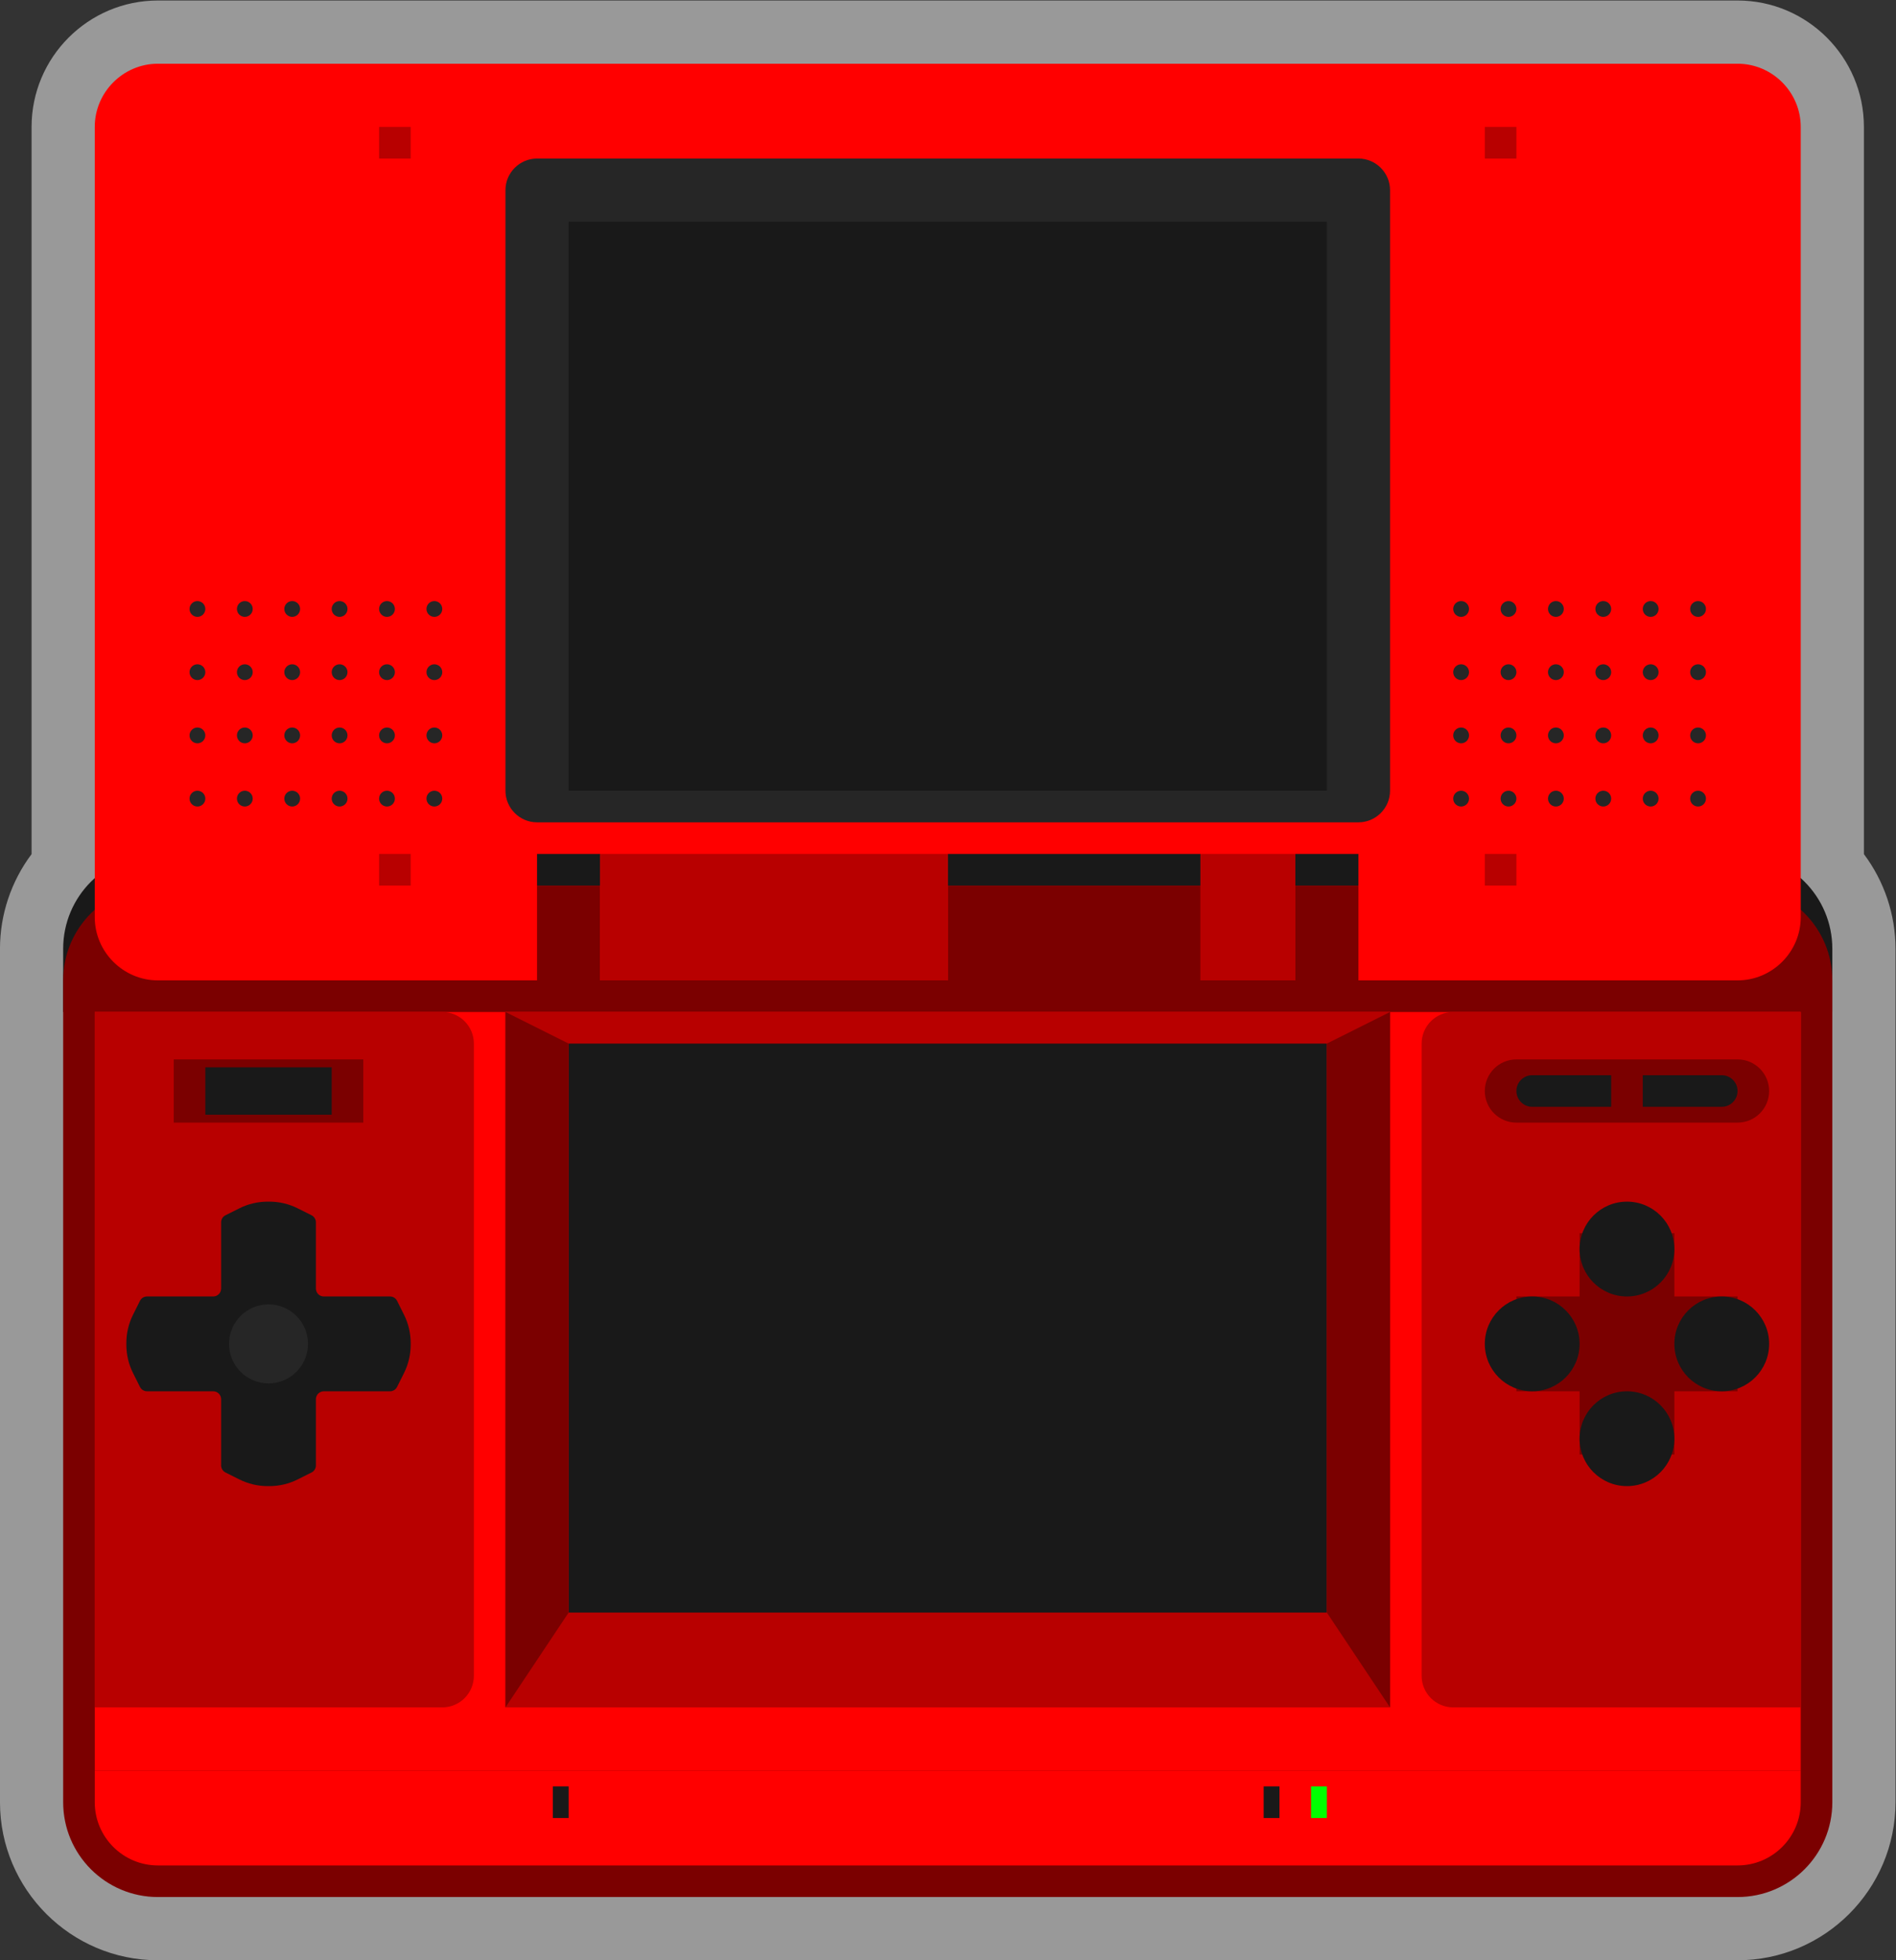 <?xml version="1.0" encoding="UTF-8" standalone="no"?>
<svg
   xmlns:dc="http://purl.org/dc/elements/1.1/"
   xmlns:cc="http://creativecommons.org/ns#"
   xmlns:rdf="http://www.w3.org/1999/02/22-rdf-syntax-ns#"
   xmlns:svg="http://www.w3.org/2000/svg"
   xmlns="http://www.w3.org/2000/svg"
   viewBox="0 0 320 330.667"
   height="330.667"
   width="320"
   xml:space="preserve"
   id="svg2"
   version="1.1"><rect x="0" y="0" width="320" height="330.667" fill="#333333" stroke="none"/><defs
     id="defs6"><clipPath
       id="clipPath18"
       clipPathUnits="userSpaceOnUse"><path
         id="path16"
         d="M 0,256 H 256 V 0 H 0 Z" /></clipPath><clipPath
       id="clipPath26"
       clipPathUnits="userSpaceOnUse"><path
         id="path24"
         d="M 8,252 H 248 V 4 H 8 Z" /></clipPath></defs><g
     transform="matrix(1.333,0,0,-1.333,-10.667,336)"
     id="g10"><g
       id="g12"><g
         clip-path="url(#clipPath18)"
         id="g14"><g
           id="g20"><g
             id="g22" /><g
             id="g34"><g
               style="opacity:0.5"
               id="g32"
               clip-path="url(#clipPath26)"><g
                 id="g30"
                 transform="translate(244,143.978)"><path
                   id="path28"
                   style="fill:#ffffff;fill-opacity:1;fill-rule:nonzero;stroke:none"
                   d="m 0,0 v 92.022 c 0,8.822 -7.178,16 -16,16 h -200 c -8.822,0 -16,-7.178 -16,-16 V 0 c -2.573,-3.435 -4,-7.636 -4,-11.978 v -4 -4 -100 c 0,-11.028 8.972,-20 20,-20 h 200 c 11.028,0 20,8.972 20,20 v 100 4 4 C 4,-7.636 2.573,-3.435 0,0" /></g></g></g></g><g
           transform="translate(240,124)"
           id="g36"><path
             id="path38"
             style="fill:#191919;fill-opacity:1;fill-rule:nonzero;stroke:none"
             d="m 0,0 h -224 v 8 c 0,6.627 5.373,12 12,12 H -12 C -5.373,20 0,14.627 0,8 Z" /></g><g
           transform="translate(228,12)"
           id="g40"><path
             id="path42"
             style="fill:#7b0000;fill-opacity:1;fill-rule:nonzero;stroke:none"
             d="m 0,0 h -200 c -6.627,0 -12,5.373 -12,12 v 104 c 0,6.627 5.373,12 12,12 H 0 c 6.627,0 12,-5.373 12,-12 V 12 C 12,5.373 6.627,0 0,0" /></g><g
           transform="translate(228,128)"
           id="g44"><path
             id="path46"
             style="fill:#ff0000;fill-opacity:1;fill-rule:nonzero;stroke:none"
             d="m 0,0 h -200 c -4.4,0 -8,3.6 -8,8 v 100 c 0,4.4 3.6,8 8,8 H 0 c 4.4,0 8,-3.6 8,-8 V 8 C 8,3.6 4.4,0 0,0" /></g><g
           transform="translate(180,148)"
           id="g48"><path
             id="path50"
             style="fill:#262626;fill-opacity:1;fill-rule:nonzero;stroke:none"
             d="m 0,0 h -104 c -2.2,0 -4,1.8 -4,4 v 76 c 0,2.2 1.8,4 4,4 H 0 c 2.2,0 4,-1.8 4,-4 V 4 C 4,1.8 2.2,0 0,0" /></g><path
           id="path52"
           style="fill:#191919;fill-opacity:1;fill-rule:nonzero;stroke:none"
           d="M 176,152 H 80 v 72 h 96 z" /><path
           id="path54"
           style="fill:#b80000;fill-opacity:1;fill-rule:nonzero;stroke:none"
           d="m 60,232 h -4 v 4 h 4 z" /><path
           id="path56"
           style="fill:#b80000;fill-opacity:1;fill-rule:nonzero;stroke:none"
           d="m 200,232 h -4 v 4 h 4 z" /><path
           id="path58"
           style="fill:#b80000;fill-opacity:1;fill-rule:nonzero;stroke:none"
           d="m 60,140 h -4 v 4 h 4 z" /><path
           id="path60"
           style="fill:#b80000;fill-opacity:1;fill-rule:nonzero;stroke:none"
           d="m 200,140 h -4 v 4 h 4 z" /><g
           transform="translate(34,175)"
           id="g62"><path
             id="path64"
             style="fill:#262626;fill-opacity:1;fill-rule:nonzero;stroke:none"
             d="m 0,0 c 0,-0.552 -0.448,-1 -1,-1 -0.552,0 -1,0.448 -1,1 0,0.552 0.448,1 1,1 0.552,0 1,-0.448 1,-1" /></g><g
           transform="translate(40,175)"
           id="g66"><path
             id="path68"
             style="fill:#262626;fill-opacity:1;fill-rule:nonzero;stroke:none"
             d="m 0,0 c 0,-0.552 -0.448,-1 -1,-1 -0.552,0 -1,0.448 -1,1 0,0.552 0.448,1 1,1 0.552,0 1,-0.448 1,-1" /></g><g
           transform="translate(46,175)"
           id="g70"><path
             id="path72"
             style="fill:#262626;fill-opacity:1;fill-rule:nonzero;stroke:none"
             d="m 0,0 c 0,-0.552 -0.448,-1 -1,-1 -0.552,0 -1,0.448 -1,1 0,0.552 0.448,1 1,1 0.552,0 1,-0.448 1,-1" /></g><g
           transform="translate(52,175)"
           id="g74"><path
             id="path76"
             style="fill:#262626;fill-opacity:1;fill-rule:nonzero;stroke:none"
             d="m 0,0 c 0,-0.552 -0.448,-1 -1,-1 -0.552,0 -1,0.448 -1,1 0,0.552 0.448,1 1,1 0.552,0 1,-0.448 1,-1" /></g><g
           transform="translate(58,175)"
           id="g78"><path
             id="path80"
             style="fill:#262626;fill-opacity:1;fill-rule:nonzero;stroke:none"
             d="m 0,0 c 0,-0.552 -0.448,-1 -1,-1 -0.552,0 -1,0.448 -1,1 0,0.552 0.448,1 1,1 0.552,0 1,-0.448 1,-1" /></g><g
           transform="translate(64,175)"
           id="g82"><path
             id="path84"
             style="fill:#262626;fill-opacity:1;fill-rule:nonzero;stroke:none"
             d="m 0,0 c 0,-0.552 -0.448,-1 -1,-1 -0.552,0 -1,0.448 -1,1 0,0.552 0.448,1 1,1 0.552,0 1,-0.448 1,-1" /></g><g
           transform="translate(34,167)"
           id="g86"><path
             id="path88"
             style="fill:#262626;fill-opacity:1;fill-rule:nonzero;stroke:none"
             d="m 0,0 c 0,-0.552 -0.448,-1 -1,-1 -0.552,0 -1,0.448 -1,1 0,0.552 0.448,1 1,1 0.552,0 1,-0.448 1,-1" /></g><g
           transform="translate(40,167)"
           id="g90"><path
             id="path92"
             style="fill:#262626;fill-opacity:1;fill-rule:nonzero;stroke:none"
             d="m 0,0 c 0,-0.552 -0.448,-1 -1,-1 -0.552,0 -1,0.448 -1,1 0,0.552 0.448,1 1,1 0.552,0 1,-0.448 1,-1" /></g><g
           transform="translate(46,167)"
           id="g94"><path
             id="path96"
             style="fill:#262626;fill-opacity:1;fill-rule:nonzero;stroke:none"
             d="m 0,0 c 0,-0.552 -0.448,-1 -1,-1 -0.552,0 -1,0.448 -1,1 0,0.552 0.448,1 1,1 0.552,0 1,-0.448 1,-1" /></g><g
           transform="translate(52,167)"
           id="g98"><path
             id="path100"
             style="fill:#262626;fill-opacity:1;fill-rule:nonzero;stroke:none"
             d="m 0,0 c 0,-0.552 -0.448,-1 -1,-1 -0.552,0 -1,0.448 -1,1 0,0.552 0.448,1 1,1 0.552,0 1,-0.448 1,-1" /></g><g
           transform="translate(58,167)"
           id="g102"><path
             id="path104"
             style="fill:#262626;fill-opacity:1;fill-rule:nonzero;stroke:none"
             d="m 0,0 c 0,-0.552 -0.448,-1 -1,-1 -0.552,0 -1,0.448 -1,1 0,0.552 0.448,1 1,1 0.552,0 1,-0.448 1,-1" /></g><g
           transform="translate(64,167)"
           id="g106"><path
             id="path108"
             style="fill:#262626;fill-opacity:1;fill-rule:nonzero;stroke:none"
             d="m 0,0 c 0,-0.552 -0.448,-1 -1,-1 -0.552,0 -1,0.448 -1,1 0,0.552 0.448,1 1,1 0.552,0 1,-0.448 1,-1" /></g><g
           transform="translate(34,159)"
           id="g110"><path
             id="path112"
             style="fill:#262626;fill-opacity:1;fill-rule:nonzero;stroke:none"
             d="m 0,0 c 0,-0.552 -0.448,-1 -1,-1 -0.552,0 -1,0.448 -1,1 0,0.552 0.448,1 1,1 0.552,0 1,-0.448 1,-1" /></g><g
           transform="translate(40,159)"
           id="g114"><path
             id="path116"
             style="fill:#262626;fill-opacity:1;fill-rule:nonzero;stroke:none"
             d="m 0,0 c 0,-0.552 -0.448,-1 -1,-1 -0.552,0 -1,0.448 -1,1 0,0.552 0.448,1 1,1 0.552,0 1,-0.448 1,-1" /></g><g
           transform="translate(46,159)"
           id="g118"><path
             id="path120"
             style="fill:#262626;fill-opacity:1;fill-rule:nonzero;stroke:none"
             d="m 0,0 c 0,-0.552 -0.448,-1 -1,-1 -0.552,0 -1,0.448 -1,1 0,0.552 0.448,1 1,1 0.552,0 1,-0.448 1,-1" /></g><g
           transform="translate(52,159)"
           id="g122"><path
             id="path124"
             style="fill:#262626;fill-opacity:1;fill-rule:nonzero;stroke:none"
             d="m 0,0 c 0,-0.552 -0.448,-1 -1,-1 -0.552,0 -1,0.448 -1,1 0,0.552 0.448,1 1,1 0.552,0 1,-0.448 1,-1" /></g><g
           transform="translate(58,159)"
           id="g126"><path
             id="path128"
             style="fill:#262626;fill-opacity:1;fill-rule:nonzero;stroke:none"
             d="m 0,0 c 0,-0.552 -0.448,-1 -1,-1 -0.552,0 -1,0.448 -1,1 0,0.552 0.448,1 1,1 0.552,0 1,-0.448 1,-1" /></g><g
           transform="translate(64,159)"
           id="g130"><path
             id="path132"
             style="fill:#262626;fill-opacity:1;fill-rule:nonzero;stroke:none"
             d="m 0,0 c 0,-0.552 -0.448,-1 -1,-1 -0.552,0 -1,0.448 -1,1 0,0.552 0.448,1 1,1 0.552,0 1,-0.448 1,-1" /></g><g
           transform="translate(34,151)"
           id="g134"><path
             id="path136"
             style="fill:#262626;fill-opacity:1;fill-rule:nonzero;stroke:none"
             d="m 0,0 c 0,-0.552 -0.448,-1 -1,-1 -0.552,0 -1,0.448 -1,1 0,0.552 0.448,1 1,1 0.552,0 1,-0.448 1,-1" /></g><g
           transform="translate(40,151)"
           id="g138"><path
             id="path140"
             style="fill:#262626;fill-opacity:1;fill-rule:nonzero;stroke:none"
             d="m 0,0 c 0,-0.552 -0.448,-1 -1,-1 -0.552,0 -1,0.448 -1,1 0,0.552 0.448,1 1,1 0.552,0 1,-0.448 1,-1" /></g><g
           transform="translate(46,151)"
           id="g142"><path
             id="path144"
             style="fill:#262626;fill-opacity:1;fill-rule:nonzero;stroke:none"
             d="m 0,0 c 0,-0.552 -0.448,-1 -1,-1 -0.552,0 -1,0.448 -1,1 0,0.552 0.448,1 1,1 0.552,0 1,-0.448 1,-1" /></g><g
           transform="translate(52,151)"
           id="g146"><path
             id="path148"
             style="fill:#262626;fill-opacity:1;fill-rule:nonzero;stroke:none"
             d="m 0,0 c 0,-0.552 -0.448,-1 -1,-1 -0.552,0 -1,0.448 -1,1 0,0.552 0.448,1 1,1 0.552,0 1,-0.448 1,-1" /></g><g
           transform="translate(58,151)"
           id="g150"><path
             id="path152"
             style="fill:#262626;fill-opacity:1;fill-rule:nonzero;stroke:none"
             d="m 0,0 c 0,-0.552 -0.448,-1 -1,-1 -0.552,0 -1,0.448 -1,1 0,0.552 0.448,1 1,1 0.552,0 1,-0.448 1,-1" /></g><g
           transform="translate(64,151)"
           id="g154"><path
             id="path156"
             style="fill:#262626;fill-opacity:1;fill-rule:nonzero;stroke:none"
             d="m 0,0 c 0,-0.552 -0.448,-1 -1,-1 -0.552,0 -1,0.448 -1,1 0,0.552 0.448,1 1,1 0.552,0 1,-0.448 1,-1" /></g><g
           transform="translate(194,175)"
           id="g158"><path
             id="path160"
             style="fill:#262626;fill-opacity:1;fill-rule:nonzero;stroke:none"
             d="m 0,0 c 0,-0.552 -0.447,-1 -1,-1 -0.553,0 -1,0.448 -1,1 0,0.552 0.447,1 1,1 0.553,0 1,-0.448 1,-1" /></g><g
           transform="translate(200,175)"
           id="g162"><path
             id="path164"
             style="fill:#262626;fill-opacity:1;fill-rule:nonzero;stroke:none"
             d="m 0,0 c 0,-0.552 -0.447,-1 -1,-1 -0.553,0 -1,0.448 -1,1 0,0.552 0.447,1 1,1 0.553,0 1,-0.448 1,-1" /></g><g
           transform="translate(206,175)"
           id="g166"><path
             id="path168"
             style="fill:#262626;fill-opacity:1;fill-rule:nonzero;stroke:none"
             d="m 0,0 c 0,-0.552 -0.447,-1 -1,-1 -0.553,0 -1,0.448 -1,1 0,0.552 0.447,1 1,1 0.553,0 1,-0.448 1,-1" /></g><g
           transform="translate(212,175)"
           id="g170"><path
             id="path172"
             style="fill:#262626;fill-opacity:1;fill-rule:nonzero;stroke:none"
             d="m 0,0 c 0,-0.552 -0.447,-1 -1,-1 -0.553,0 -1,0.448 -1,1 0,0.552 0.447,1 1,1 0.553,0 1,-0.448 1,-1" /></g><g
           transform="translate(218,175)"
           id="g174"><path
             id="path176"
             style="fill:#262626;fill-opacity:1;fill-rule:nonzero;stroke:none"
             d="m 0,0 c 0,-0.552 -0.447,-1 -1,-1 -0.553,0 -1,0.448 -1,1 0,0.552 0.447,1 1,1 0.553,0 1,-0.448 1,-1" /></g><g
           transform="translate(224,175)"
           id="g178"><path
             id="path180"
             style="fill:#262626;fill-opacity:1;fill-rule:nonzero;stroke:none"
             d="m 0,0 c 0,-0.552 -0.447,-1 -1,-1 -0.553,0 -1,0.448 -1,1 0,0.552 0.447,1 1,1 0.553,0 1,-0.448 1,-1" /></g><g
           transform="translate(194,167)"
           id="g182"><path
             id="path184"
             style="fill:#262626;fill-opacity:1;fill-rule:nonzero;stroke:none"
             d="m 0,0 c 0,-0.552 -0.447,-1 -1,-1 -0.553,0 -1,0.448 -1,1 0,0.552 0.447,1 1,1 0.553,0 1,-0.448 1,-1" /></g><g
           transform="translate(200,167)"
           id="g186"><path
             id="path188"
             style="fill:#262626;fill-opacity:1;fill-rule:nonzero;stroke:none"
             d="m 0,0 c 0,-0.552 -0.447,-1 -1,-1 -0.553,0 -1,0.448 -1,1 0,0.552 0.447,1 1,1 0.553,0 1,-0.448 1,-1" /></g><g
           transform="translate(206,167)"
           id="g190"><path
             id="path192"
             style="fill:#262626;fill-opacity:1;fill-rule:nonzero;stroke:none"
             d="m 0,0 c 0,-0.552 -0.447,-1 -1,-1 -0.553,0 -1,0.448 -1,1 0,0.552 0.447,1 1,1 0.553,0 1,-0.448 1,-1" /></g><g
           transform="translate(212,167)"
           id="g194"><path
             id="path196"
             style="fill:#262626;fill-opacity:1;fill-rule:nonzero;stroke:none"
             d="m 0,0 c 0,-0.552 -0.447,-1 -1,-1 -0.553,0 -1,0.448 -1,1 0,0.552 0.447,1 1,1 0.553,0 1,-0.448 1,-1" /></g><g
           transform="translate(218,167)"
           id="g198"><path
             id="path200"
             style="fill:#262626;fill-opacity:1;fill-rule:nonzero;stroke:none"
             d="m 0,0 c 0,-0.552 -0.447,-1 -1,-1 -0.553,0 -1,0.448 -1,1 0,0.552 0.447,1 1,1 0.553,0 1,-0.448 1,-1" /></g><g
           transform="translate(224,167)"
           id="g202"><path
             id="path204"
             style="fill:#262626;fill-opacity:1;fill-rule:nonzero;stroke:none"
             d="m 0,0 c 0,-0.552 -0.447,-1 -1,-1 -0.553,0 -1,0.448 -1,1 0,0.552 0.447,1 1,1 0.553,0 1,-0.448 1,-1" /></g><g
           transform="translate(194,159)"
           id="g206"><path
             id="path208"
             style="fill:#262626;fill-opacity:1;fill-rule:nonzero;stroke:none"
             d="m 0,0 c 0,-0.552 -0.447,-1 -1,-1 -0.553,0 -1,0.448 -1,1 0,0.552 0.447,1 1,1 0.553,0 1,-0.448 1,-1" /></g><g
           transform="translate(200,159)"
           id="g210"><path
             id="path212"
             style="fill:#262626;fill-opacity:1;fill-rule:nonzero;stroke:none"
             d="m 0,0 c 0,-0.552 -0.447,-1 -1,-1 -0.553,0 -1,0.448 -1,1 0,0.552 0.447,1 1,1 0.553,0 1,-0.448 1,-1" /></g><g
           transform="translate(206,159)"
           id="g214"><path
             id="path216"
             style="fill:#262626;fill-opacity:1;fill-rule:nonzero;stroke:none"
             d="m 0,0 c 0,-0.552 -0.447,-1 -1,-1 -0.553,0 -1,0.448 -1,1 0,0.552 0.447,1 1,1 0.553,0 1,-0.448 1,-1" /></g><g
           transform="translate(212,159)"
           id="g218"><path
             id="path220"
             style="fill:#262626;fill-opacity:1;fill-rule:nonzero;stroke:none"
             d="m 0,0 c 0,-0.552 -0.447,-1 -1,-1 -0.553,0 -1,0.448 -1,1 0,0.552 0.447,1 1,1 0.553,0 1,-0.448 1,-1" /></g><g
           transform="translate(218,159)"
           id="g222"><path
             id="path224"
             style="fill:#262626;fill-opacity:1;fill-rule:nonzero;stroke:none"
             d="m 0,0 c 0,-0.552 -0.447,-1 -1,-1 -0.553,0 -1,0.448 -1,1 0,0.552 0.447,1 1,1 0.553,0 1,-0.448 1,-1" /></g><g
           transform="translate(224,159)"
           id="g226"><path
             id="path228"
             style="fill:#262626;fill-opacity:1;fill-rule:nonzero;stroke:none"
             d="m 0,0 c 0,-0.552 -0.447,-1 -1,-1 -0.553,0 -1,0.448 -1,1 0,0.552 0.447,1 1,1 0.553,0 1,-0.448 1,-1" /></g><g
           transform="translate(194,151)"
           id="g230"><path
             id="path232"
             style="fill:#262626;fill-opacity:1;fill-rule:nonzero;stroke:none"
             d="m 0,0 c 0,-0.552 -0.447,-1 -1,-1 -0.553,0 -1,0.448 -1,1 0,0.552 0.447,1 1,1 0.553,0 1,-0.448 1,-1" /></g><g
           transform="translate(200,151)"
           id="g234"><path
             id="path236"
             style="fill:#262626;fill-opacity:1;fill-rule:nonzero;stroke:none"
             d="m 0,0 c 0,-0.552 -0.447,-1 -1,-1 -0.553,0 -1,0.448 -1,1 0,0.552 0.447,1 1,1 0.553,0 1,-0.448 1,-1" /></g><g
           transform="translate(206,151)"
           id="g238"><path
             id="path240"
             style="fill:#262626;fill-opacity:1;fill-rule:nonzero;stroke:none"
             d="m 0,0 c 0,-0.552 -0.447,-1 -1,-1 -0.553,0 -1,0.448 -1,1 0,0.552 0.447,1 1,1 0.553,0 1,-0.448 1,-1" /></g><g
           transform="translate(212,151)"
           id="g242"><path
             id="path244"
             style="fill:#262626;fill-opacity:1;fill-rule:nonzero;stroke:none"
             d="m 0,0 c 0,-0.552 -0.447,-1 -1,-1 -0.553,0 -1,0.448 -1,1 0,0.552 0.447,1 1,1 0.553,0 1,-0.448 1,-1" /></g><g
           transform="translate(218,151)"
           id="g246"><path
             id="path248"
             style="fill:#262626;fill-opacity:1;fill-rule:nonzero;stroke:none"
             d="m 0,0 c 0,-0.552 -0.447,-1 -1,-1 -0.553,0 -1,0.448 -1,1 0,0.552 0.447,1 1,1 0.553,0 1,-0.448 1,-1" /></g><g
           transform="translate(224,151)"
           id="g250"><path
             id="path252"
             style="fill:#262626;fill-opacity:1;fill-rule:nonzero;stroke:none"
             d="m 0,0 c 0,-0.552 -0.447,-1 -1,-1 -0.553,0 -1,0.448 -1,1 0,0.552 0.447,1 1,1 0.553,0 1,-0.448 1,-1" /></g><path
           id="path254"
           style="fill:#191919;fill-opacity:1;fill-rule:nonzero;stroke:none"
           d="m 84,140 h -8 v 4 h 8 z" /><path
           id="path256"
           style="fill:#191919;fill-opacity:1;fill-rule:nonzero;stroke:none"
           d="m 180,140 h -8 v 4 h 8 z" /><path
           id="path258"
           style="fill:#191919;fill-opacity:1;fill-rule:nonzero;stroke:none"
           d="m 160,140 h -32 v 4 h 32 z" /><path
           id="path260"
           style="fill:#7b0000;fill-opacity:1;fill-rule:nonzero;stroke:none"
           d="m 76,128 h 8 v 12 h -8 z" /><path
           id="path262"
           style="fill:#7b0000;fill-opacity:1;fill-rule:nonzero;stroke:none"
           d="m 128,128 h 32 v 12 h -32 z" /><path
           id="path264"
           style="fill:#7b0000;fill-opacity:1;fill-rule:nonzero;stroke:none"
           d="m 172,128 h 8 v 12 h -8 z" /><path
           id="path266"
           style="fill:#b80000;fill-opacity:1;fill-rule:nonzero;stroke:none"
           d="m 84,128 h 44 v 16 H 84 Z" /><path
           id="path268"
           style="fill:#b80000;fill-opacity:1;fill-rule:nonzero;stroke:none"
           d="m 160,128 h 12 v 16 h -12 z" /><g
           transform="translate(228,16)"
           id="g270"><path
             id="path272"
             style="fill:#ff0000;fill-opacity:1;fill-rule:nonzero;stroke:none"
             d="m 0,0 h -200 c -4.418,0 -8,3.582 -8,8 v 4 H 8 V 8 C 8,3.582 4.418,0 0,0" /></g><path
           id="path274"
           style="fill:#ff0000;fill-opacity:1;fill-rule:nonzero;stroke:none"
           d="M 236,28 H 20 v 96 h 216 z" /><g
           transform="translate(64,36)"
           id="g276"><path
             id="path278"
             style="fill:#b80000;fill-opacity:1;fill-rule:nonzero;stroke:none"
             d="M 0,0 H -44 V 88 H 0 c 2.209,0 4,-1.791 4,-4 V 4 C 4,1.791 2.209,0 0,0" /></g><g
           transform="translate(236,36)"
           id="g280"><path
             id="path282"
             style="fill:#b80000;fill-opacity:1;fill-rule:nonzero;stroke:none"
             d="m 0,0 h -44 c -2.209,0 -4,1.791 -4,4 v 80 c 0,2.209 1.791,4 4,4 H 0 Z" /></g><path
           id="path284"
           style="fill:#b80000;fill-opacity:1;fill-rule:nonzero;stroke:none"
           d="M 184,36 H 72 v 88 h 112 z" /><path
           id="path286"
           style="fill:#191919;fill-opacity:1;fill-rule:nonzero;stroke:none"
           d="M 176,48 H 80 v 72 h 96 z" /><g
           transform="translate(228,110)"
           id="g288"><path
             id="path290"
             style="fill:#7b0000;fill-opacity:1;fill-rule:nonzero;stroke:none"
             d="m 0,0 h -28 c -2.209,0 -4,1.791 -4,4 0,2.209 1.791,4 4,4 H 0 C 2.209,8 4,6.209 4,4 4,1.791 2.209,0 0,0" /></g><path
           id="path292"
           style="fill:#7b0000;fill-opacity:1;fill-rule:nonzero;stroke:none"
           d="M 54,110 H 30 v 8 h 24 z" /><path
           id="path294"
           style="fill:#191919;fill-opacity:1;fill-rule:nonzero;stroke:none"
           d="M 50,111 H 34 v 6 h 16 z" /><g
           transform="translate(57.382,88)"
           id="g296"><path
             id="path298"
             style="fill:#191919;fill-opacity:1;fill-rule:nonzero;stroke:none"
             d="m 0,0 h -8.382 c -0.552,0 -1,0.447 -1,1 v 8.382 c 0,0.379 -0.214,0.725 -0.553,0.894 l -1.758,0.879 C -12.804,11.711 -14.028,12 -15.271,12 h -0.222 c -1.242,0 -2.467,-0.289 -3.578,-0.845 l -1.758,-0.879 c -0.339,-0.169 -0.553,-0.515 -0.553,-0.894 V 1 c 0,-0.553 -0.448,-1 -1,-1 h -8.382 c -0.379,0 -0.725,-0.214 -0.894,-0.553 l -0.879,-1.758 c -0.556,-1.111 -0.845,-2.335 -0.845,-3.578 v -0.222 c 0,-1.243 0.289,-2.467 0.845,-3.578 l 0.879,-1.758 c 0.169,-0.339 0.515,-0.553 0.894,-0.553 h 8.382 c 0.552,0 1,-0.447 1,-1 v -8.382 c 0,-0.379 0.214,-0.725 0.553,-0.894 l 1.758,-0.879 c 1.111,-0.556 2.336,-0.845 3.578,-0.845 h 0.222 c 1.243,0 2.467,0.289 3.578,0.845 l 1.758,0.879 c 0.339,0.169 0.553,0.515 0.553,0.894 V -13 c 0,0.553 0.448,1 1,1 H 0 c 0.379,0 0.725,0.214 0.895,0.553 l 0.878,1.758 c 0.556,1.111 0.845,2.335 0.845,3.578 v 0.222 c 0,1.243 -0.289,2.467 -0.845,3.578 L 0.895,-0.553 C 0.725,-0.214 0.379,0 0,0" /></g><g
           transform="translate(47,82)"
           id="g300"><path
             id="path302"
             style="fill:#262626;fill-opacity:1;fill-rule:nonzero;stroke:none"
             d="m 0,0 c 0,-2.762 -2.239,-5 -5,-5 -2.761,0 -5,2.238 -5,5 0,2.762 2.239,5 5,5 2.761,0 5,-2.238 5,-5" /></g><path
           id="path304"
           style="fill:#7b0000;fill-opacity:1;fill-rule:nonzero;stroke:none"
           d="m 228,76 h -28 v 12 h 28 z" /><path
           id="path306"
           style="fill:#7b0000;fill-opacity:1;fill-rule:nonzero;stroke:none"
           d="m 220,68 h -12 v 28 h 12 z" /><g
           transform="translate(208,82)"
           id="g308"><path
             id="path310"
             style="fill:#191919;fill-opacity:1;fill-rule:nonzero;stroke:none"
             d="m 0,0 c 0,-3.313 -2.687,-6 -6,-6 -3.313,0 -6,2.687 -6,6 0,3.313 2.687,6 6,6 3.313,0 6,-2.687 6,-6" /></g><g
           transform="translate(220,94)"
           id="g312"><path
             id="path314"
             style="fill:#191919;fill-opacity:1;fill-rule:nonzero;stroke:none"
             d="m 0,0 c 0,-3.313 -2.687,-6 -6,-6 -3.313,0 -6,2.687 -6,6 0,3.313 2.687,6 6,6 3.313,0 6,-2.687 6,-6" /></g><g
           transform="translate(220,70)"
           id="g316"><path
             id="path318"
             style="fill:#191919;fill-opacity:1;fill-rule:nonzero;stroke:none"
             d="m 0,0 c 0,-3.313 -2.687,-6 -6,-6 -3.313,0 -6,2.687 -6,6 0,3.313 2.687,6 6,6 3.313,0 6,-2.687 6,-6" /></g><g
           transform="translate(232,82)"
           id="g320"><path
             id="path322"
             style="fill:#191919;fill-opacity:1;fill-rule:nonzero;stroke:none"
             d="m 0,0 c 0,-3.313 -2.687,-6 -6,-6 -3.313,0 -6,2.687 -6,6 0,3.313 2.687,6 6,6 3.313,0 6,-2.687 6,-6" /></g><g
           transform="translate(212,112)"
           id="g324"><path
             id="path326"
             style="fill:#191919;fill-opacity:1;fill-rule:nonzero;stroke:none"
             d="m 0,0 h -10 c -1.104,0 -2,0.896 -2,2 0,1.104 0.896,2 2,2 H 0 Z" /></g><g
           transform="translate(226,112)"
           id="g328"><path
             id="path330"
             style="fill:#191919;fill-opacity:1;fill-rule:nonzero;stroke:none"
             d="M 0,0 H -10 V 4 H 0 C 1.104,4 2,3.104 2,2 2,0.896 1.104,0 0,0" /></g><path
           id="path332"
           style="fill:#00ff00;fill-opacity:1;fill-rule:nonzero;stroke:none"
           d="m 176,22 h -2 v 4 h 2 z" /><path
           id="path334"
           style="fill:#191919;fill-opacity:1;fill-rule:nonzero;stroke:none"
           d="m 170,22 h -2 v 4 h 2 z" /><path
           id="path336"
           style="fill:#191919;fill-opacity:1;fill-rule:nonzero;stroke:none"
           d="m 80,22 h -2 v 4 h 2 z" /><g
           transform="translate(72,36)"
           id="g338"><path
             id="path340"
             style="fill:#7b0000;fill-opacity:1;fill-rule:nonzero;stroke:none"
             d="M 0,0 8,12 V 84 L 0,88 Z" /></g><g
           transform="translate(184,36)"
           id="g342"><path
             id="path344"
             style="fill:#7b0000;fill-opacity:1;fill-rule:nonzero;stroke:none"
             d="m 0,0 -8,12 v 72 l 8,4 z" /></g></g></g></g></svg>